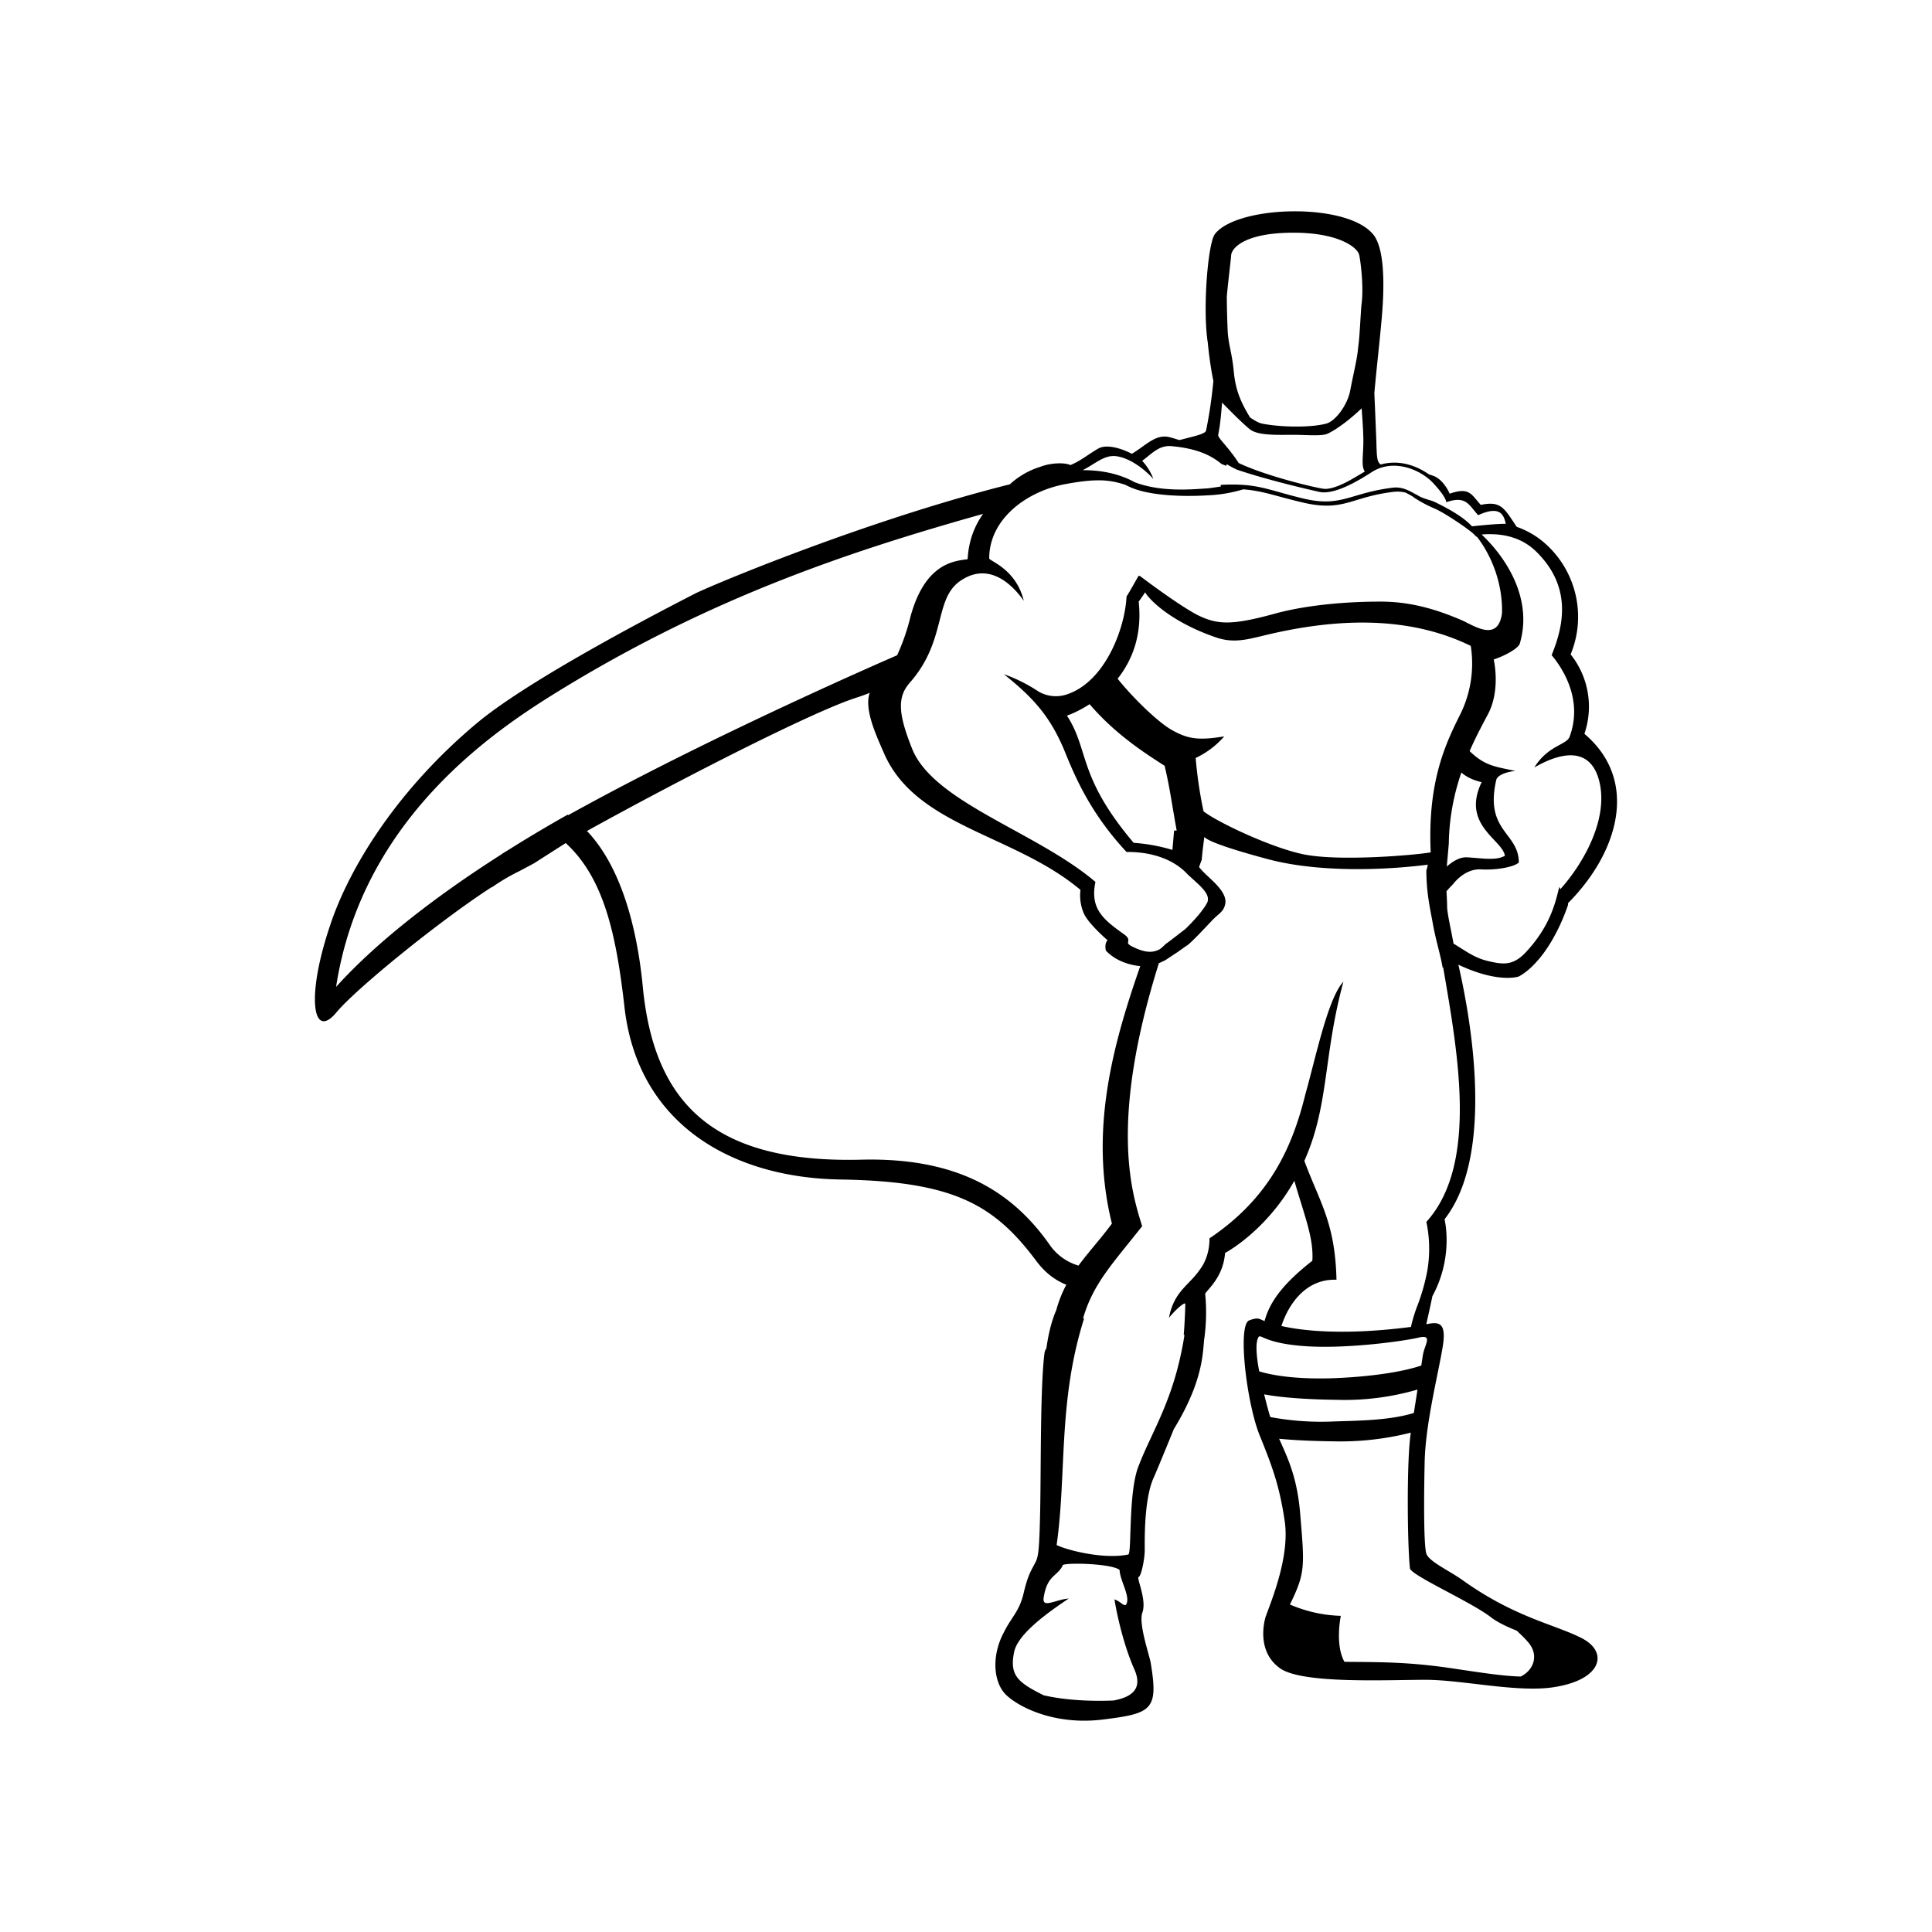 <svg xmlns="http://www.w3.org/2000/svg" width="100%" height="100%" viewBox="-3.36 -3.36 30.72 30.72"><path d="M17.21 0c-.545.003-1.084.134-1.256.367-.11.165-.192 1.196-.11 1.718 0 0 .032.345.09.614a14.6 14.6 0 01-.02.182 7.024 7.024 0 01-.097.605c-.01.056-.207.095-.425.152a2.495 2.495 0 00-.138-.042c-.234-.069-.385.123-.618.26-.069-.04-.371-.178-.536-.082-.165.096-.275.193-.44.261-.082-.041-.302-.041-.48.028a1.27 1.27 0 00-.483.278c-2.314.58-4.813 1.635-5.012 1.741-1.017.522-2.679 1.415-3.434 2.033-1.291 1.071-2.06 2.322-2.363 3.242-.385 1.14-.275 1.827.096 1.387.298-.366 1.632-1.454 2.475-1.999l-.002.007a3.219 3.219 0 01.44-.26l.233-.124.505-.323c.602.552.803 1.433.937 2.63.22 1.841 1.704 2.693 3.434 2.72 1.8.028 2.446.399 3.119 1.305.153.201.318.307.47.368a1.954 1.954 0 00-.16.405c-.075.17-.125.38-.157.608a.157.157 0 00-.03.075c-.068.536-.055 1.8-.068 2.473-.014.673-.028.77-.083.866-.055.11-.11.178-.178.467-.069.302-.193.384-.316.631-.206.385-.165.81.041 1.003.206.192.77.481 1.538.385.77-.096.88-.151.756-.893-.014-.11-.192-.605-.137-.797.082-.206-.096-.563-.055-.577.041-.014.096-.288.096-.426 0-.137-.014-.796.137-1.14.062-.14.193-.46.326-.785.442-.723.459-1.161.48-1.41.03-.202.046-.46.018-.744.055-.083.289-.275.316-.646 0 0 .644-.337 1.102-1.148.16.557.31.91.286 1.272-.499.39-.684.678-.76.959-.048-.02-.076-.037-.11-.04h-.027a.437.437 0 00-.106.029c-.192.068-.041 1.318.165 1.827.206.508.316.81.398 1.36.083.549-.192 1.222-.302 1.524 0 0-.179.536.233.824.358.248 1.704.18 2.308.18.605 0 1.511.219 2.088.109.715-.124.824-.55.399-.77-.426-.22-1.072-.329-1.91-.933-.22-.152-.522-.289-.563-.412-.041-.124-.041-.838-.027-1.457.013-.618.22-1.414.288-1.84.064-.398-.076-.388-.262-.351.032-.147.066-.292.097-.446.344-.632.193-1.223.193-1.223.82-1.044.4-3.27.22-4.048.64.303.96.188.96.188.102-.055.192-.134.274-.224.337-.362.51-.916.51-.916V11c.782-.783 1.151-1.936.26-2.692a1.331 1.331 0 00-.219-1.263 1.56 1.56 0 00-.37-1.731 1.36 1.36 0 00-.487-.297c-.2-.295-.245-.417-.572-.349-.15-.165-.178-.288-.494-.178 0 0-.096-.234-.275-.289a.25.25 0 00-.05-.015c-.302-.21-.576-.215-.772-.16-.064-.048-.061-.124-.07-.388-.008-.2-.019-.486-.031-.744.027-.328.102-.974.126-1.303.028-.37.042-.948-.123-1.195C18.303.12 17.754-.003 17.21 0zm-.005.34c.7 0 1.002.22 1.044.343.013.028.082.495.04.797-.013.11-.027.509-.054.687-.014.179-.069.385-.124.673-.041.234-.233.495-.384.536-.261.069-.742.055-1.017 0-.069-.014-.124-.055-.192-.096-.151-.248-.234-.44-.261-.742-.028-.289-.083-.412-.096-.632-.014-.33-.014-.55-.014-.55.014-.178.069-.618.069-.659.013-.123.233-.357.989-.357zm-1.133 2.702c.146.149.301.306.432.416.124.11.426.096.7.096.248 0 .468.028.564-.027.154-.077.355-.235.523-.394.011.152.022.304.026.435.01.295-.043.468.024.57-.082.048-.174.105-.269.156-.151.08-.306.136-.403.115h-.002c-.209-.035-.931-.215-1.331-.407-.167-.259-.335-.398-.326-.448.027-.137.04-.247.054-.425.004-.03.005-.058.008-.088zm-.853.69l.035.001c.424.036.65.152.808.284l.076.03.008-.027c.047.03.102.06.162.088.47.159 1.104.308 1.309.353.247.055.645-.192.838-.316.343-.22.783-.04.989.193.137.15.192.247.192.288.316-.11.357.041.508.206.385-.179.412.041.44.137-.122 0-.298.014-.538.04l-.012-.012c-.144-.153-.402-.289-.599-.384-.087-.031-.18-.049-.252-.097-.11-.055-.22-.137-.385-.123-.687.082-.824.315-1.415.178-.577-.134-.737-.254-1.333-.221l.001.026c-.105.016-.2.03-.22.03-.206.012-.722.067-1.153-.1a1.256 1.256 0 00-.161-.076l-.005-.002h-.001c-.18-.07-.39-.11-.63-.112h-.026c.218-.11.356-.259.56-.218.22.041.44.22.564.357a.858.858 0 00-.178-.288c.128-.09.245-.229.418-.234zm-1.1.545c.15.002.28.026.417.073.018.009.034.018.059.029.288.137.81.164 1.25.137a2.26 2.26 0 00.563-.095c.322.024.514.11.977.216.31.07.502.045.695-.007.193-.053.386-.13.723-.17a.542.542 0 01.188.013c.038.02.075.04.11.061.062.049.214.135.343.189.164.068.59.357.645.425a.1.1 0 00.038.03c.242.314.407.755.396 1.21-.06.46-.426.214-.626.12-.412-.178-.824-.302-1.305-.302-.48 0-1.099.041-1.635.179-.741.206-.961.192-1.29.027-.33-.178-.907-.618-.907-.618v.01c-.007-.007-.012-.012-.014-.01-.042.069-.138.247-.193.33-.027.522-.343 1.346-.934 1.552a.547.547 0 01-.467-.041 2.503 2.503 0 00-.55-.275c.481.384.729.673.949 1.181.174.43.415 1.017 1.002 1.646.363-.004.725.097.962.346.137.137.357.289.33.426 0 .041-.083.151-.151.234a3.231 3.231 0 01-.207.22c-.054.04-.247.192-.288.22-.041.027-.096.095-.137.109-.138.069-.289.014-.426-.055s.027-.082-.124-.192c-.34-.24-.541-.411-.454-.832-.932-.794-2.561-1.26-2.911-2.108-.22-.55-.248-.824-.042-1.058.605-.687.371-1.346.825-1.634.425-.275.783.04.989.33-.124-.509-.55-.633-.55-.674 0-.632.605-1.071 1.21-1.181.218-.041.389-.062.54-.06zm-1.847.534c-.14.196-.231.435-.246.721-.206.028-.673.055-.907.907a3.39 3.39 0 01-.214.62c-.103.045-2.946 1.274-5.229 2.542l-.01-.007c-.32.18-.627.363-.919.546l-.125.077-.001.003c-1.136.723-2.04 1.45-2.637 2.112.412-2.679 2.528-4.08 3.53-4.698 2.42-1.489 4.629-2.225 6.758-2.823zm8.037.323c.26-.004.536.06.756.275.59.577.425 1.209.247 1.648.15.179.508.687.288 1.291-.04.138-.343.138-.563.495.55-.316.893-.233 1.017.165.192.618-.234 1.36-.605 1.772 0-.014-.014-.028-.014-.041-.055.206-.123.604-.535 1.044-.206.22-.371.192-.605.137-.215-.054-.322-.142-.543-.276-.036-.207-.102-.482-.102-.59 0-.044-.004-.141-.01-.243.032-.036.066-.074.106-.114 0 0 .178-.247.44-.233.26.014.535-.041.604-.11 0-.48-.55-.494-.357-1.319.013-.04.082-.11.302-.137-.33-.069-.48-.083-.714-.302l-.013-.013c.11-.253.224-.457.301-.605.193-.385.082-.852.082-.852.207-.069.385-.179.413-.247.203-.673-.164-1.322-.605-1.74.036-.003.073-.005.11-.006zm-5.46.925c.01.016.02.033.034.05.179.22.577.495 1.113.673.26.083.467.028.7-.027 1.123-.278 2.304-.346 3.33.155a1.82 1.82 0 01-.157 1.068c-.232.465-.533 1.068-.48 2.215-.246.044-1.419.144-1.992.037-.521-.097-1.416-.525-1.62-.69a6.703 6.703 0 01-.125-.848 1.37 1.37 0 00.454-.343c-.412.068-.577.04-.825-.097-.235-.13-.642-.533-.87-.82.229-.29.393-.69.335-1.226.037-.05.07-.099.102-.147zm-4.38 1.598c-.09.253.093.654.224.953.508 1.179 2.07 1.29 3.127 2.18a.723.723 0 00.06.388c.083.165.371.413.371.413-.055.054-.027.164-.027.164.204.217.504.243.547.246-.435 1.248-.816 2.626-.451 4.095-.179.244-.368.445-.531.668a.851.851 0 01-.444-.31c-.591-.852-1.457-1.416-3.023-1.374-2.349.055-3.283-.907-3.461-2.748-.094-.974-.357-1.922-.888-2.479C7.489 9.014 9.6 7.937 10.268 7.73a2.8 2.8 0 00.2-.073zm3.496.18c.381.442.795.727 1.193.979.082.343.11.577.192 1.03h-.041l-.027.308a2.836 2.836 0 00-.62-.113l.001-.003c-.893-1.057-.7-1.47-1.058-2.019.097-.034.225-.094.36-.182zm5.911 1.086c.076.067.178.12.323.154-.327.68.33.912.37 1.17-.143.083-.367.037-.603.025-.115-.006-.229.065-.321.147l.032-.367c.006-.43.09-.809.2-1.13zM15.79 9.947c.024.035.178.131 1.002.352 1.026.275 2.323.12 2.55.09a.378.378 0 01-.022.089c0 .343.055.59.096.81.053.308.13.533.163.74l.008-.007c.234 1.367.561 3.133-.267 4.048.041.192.069.467.014.783a3.204 3.204 0 01-.151.535 2.29 2.29 0 00-.108.352c-1.1.142-1.755.055-2.06-.015.123-.374.407-.754.876-.735-.022-.911-.264-1.223-.511-1.891.395-.883.299-1.665.621-2.848-.247.261-.44 1.209-.604 1.786-.206.838-.563 1.648-1.525 2.294 0 .22-.069.384-.151.494-.179.261-.412.344-.494.77.11-.138.26-.261.26-.22a8.51 8.51 0 01-.025.493l.012.001c-.165 1.044-.522 1.525-.742 2.115-.151.426-.096 1.36-.151 1.374-.385.083-.975-.068-1.14-.15.162-1.14.019-2.278.436-3.6l-.015-.006c.16-.554.478-.878.939-1.464-.161-.52-.532-1.64.266-4.182.033-.014.067-.03.105-.049l.206-.137c.04-.028.096-.069.137-.096.069-.042.371-.371.412-.412.096-.097.165-.124.192-.234.055-.206-.247-.412-.37-.55-.018-.019-.03-.034-.043-.05.013-.039.027-.077.042-.114.01-.125.028-.26.042-.367zm.883 7.942c.05.002.174.122.751.158.66.04 1.539-.083 1.772-.138.234-.055.097.11.069.275l-.026.169c-.399.134-1.008.188-1.416.202-.393.013-.846-.012-1.161-.11-.048-.26-.063-.47-.007-.55a.024.024 0 01.018-.006zm2.506.846c-.02.135-.035.223-.058.372-.388.12-.888.122-1.27.135a4.413 4.413 0 01-1.012-.07 2.065 2.065 0 01-.033-.109 11.343 11.343 0 01-.065-.252c.179.034.53.079 1.15.087a4.142 4.142 0 001.288-.163zm-.106.685c-.069.44-.055 1.786-.014 2.157.014.11.948.522 1.277.77.107.085.259.157.422.222.042.042.116.105.197.203.162.213.052.436-.135.526-.264-.007-.568-.052-1.074-.128-.695-.104-1.129-.101-1.73-.106v-.003c-.152-.275-.056-.728-.056-.728a2.2 2.2 0 01-.809-.18l.012-.026c.234-.48.22-.591.151-1.415-.047-.578-.196-.883-.335-1.195.169.016.409.035.857.041a4.567 4.567 0 001.237-.138zm-5.306 2.084c.243 0 .6.032.676.1v.014c.014.165.165.399.11.522-.027.069-.096-.041-.192-.068.041.26.151.741.316 1.112.11.248.041.426-.33.495-.33.014-.755 0-1.112-.083-.412-.206-.55-.316-.467-.7.068-.275.494-.59.865-.838-.206.014-.426.165-.398-.014.055-.357.206-.33.302-.508-.02-.02.084-.032.23-.032z"/></svg>